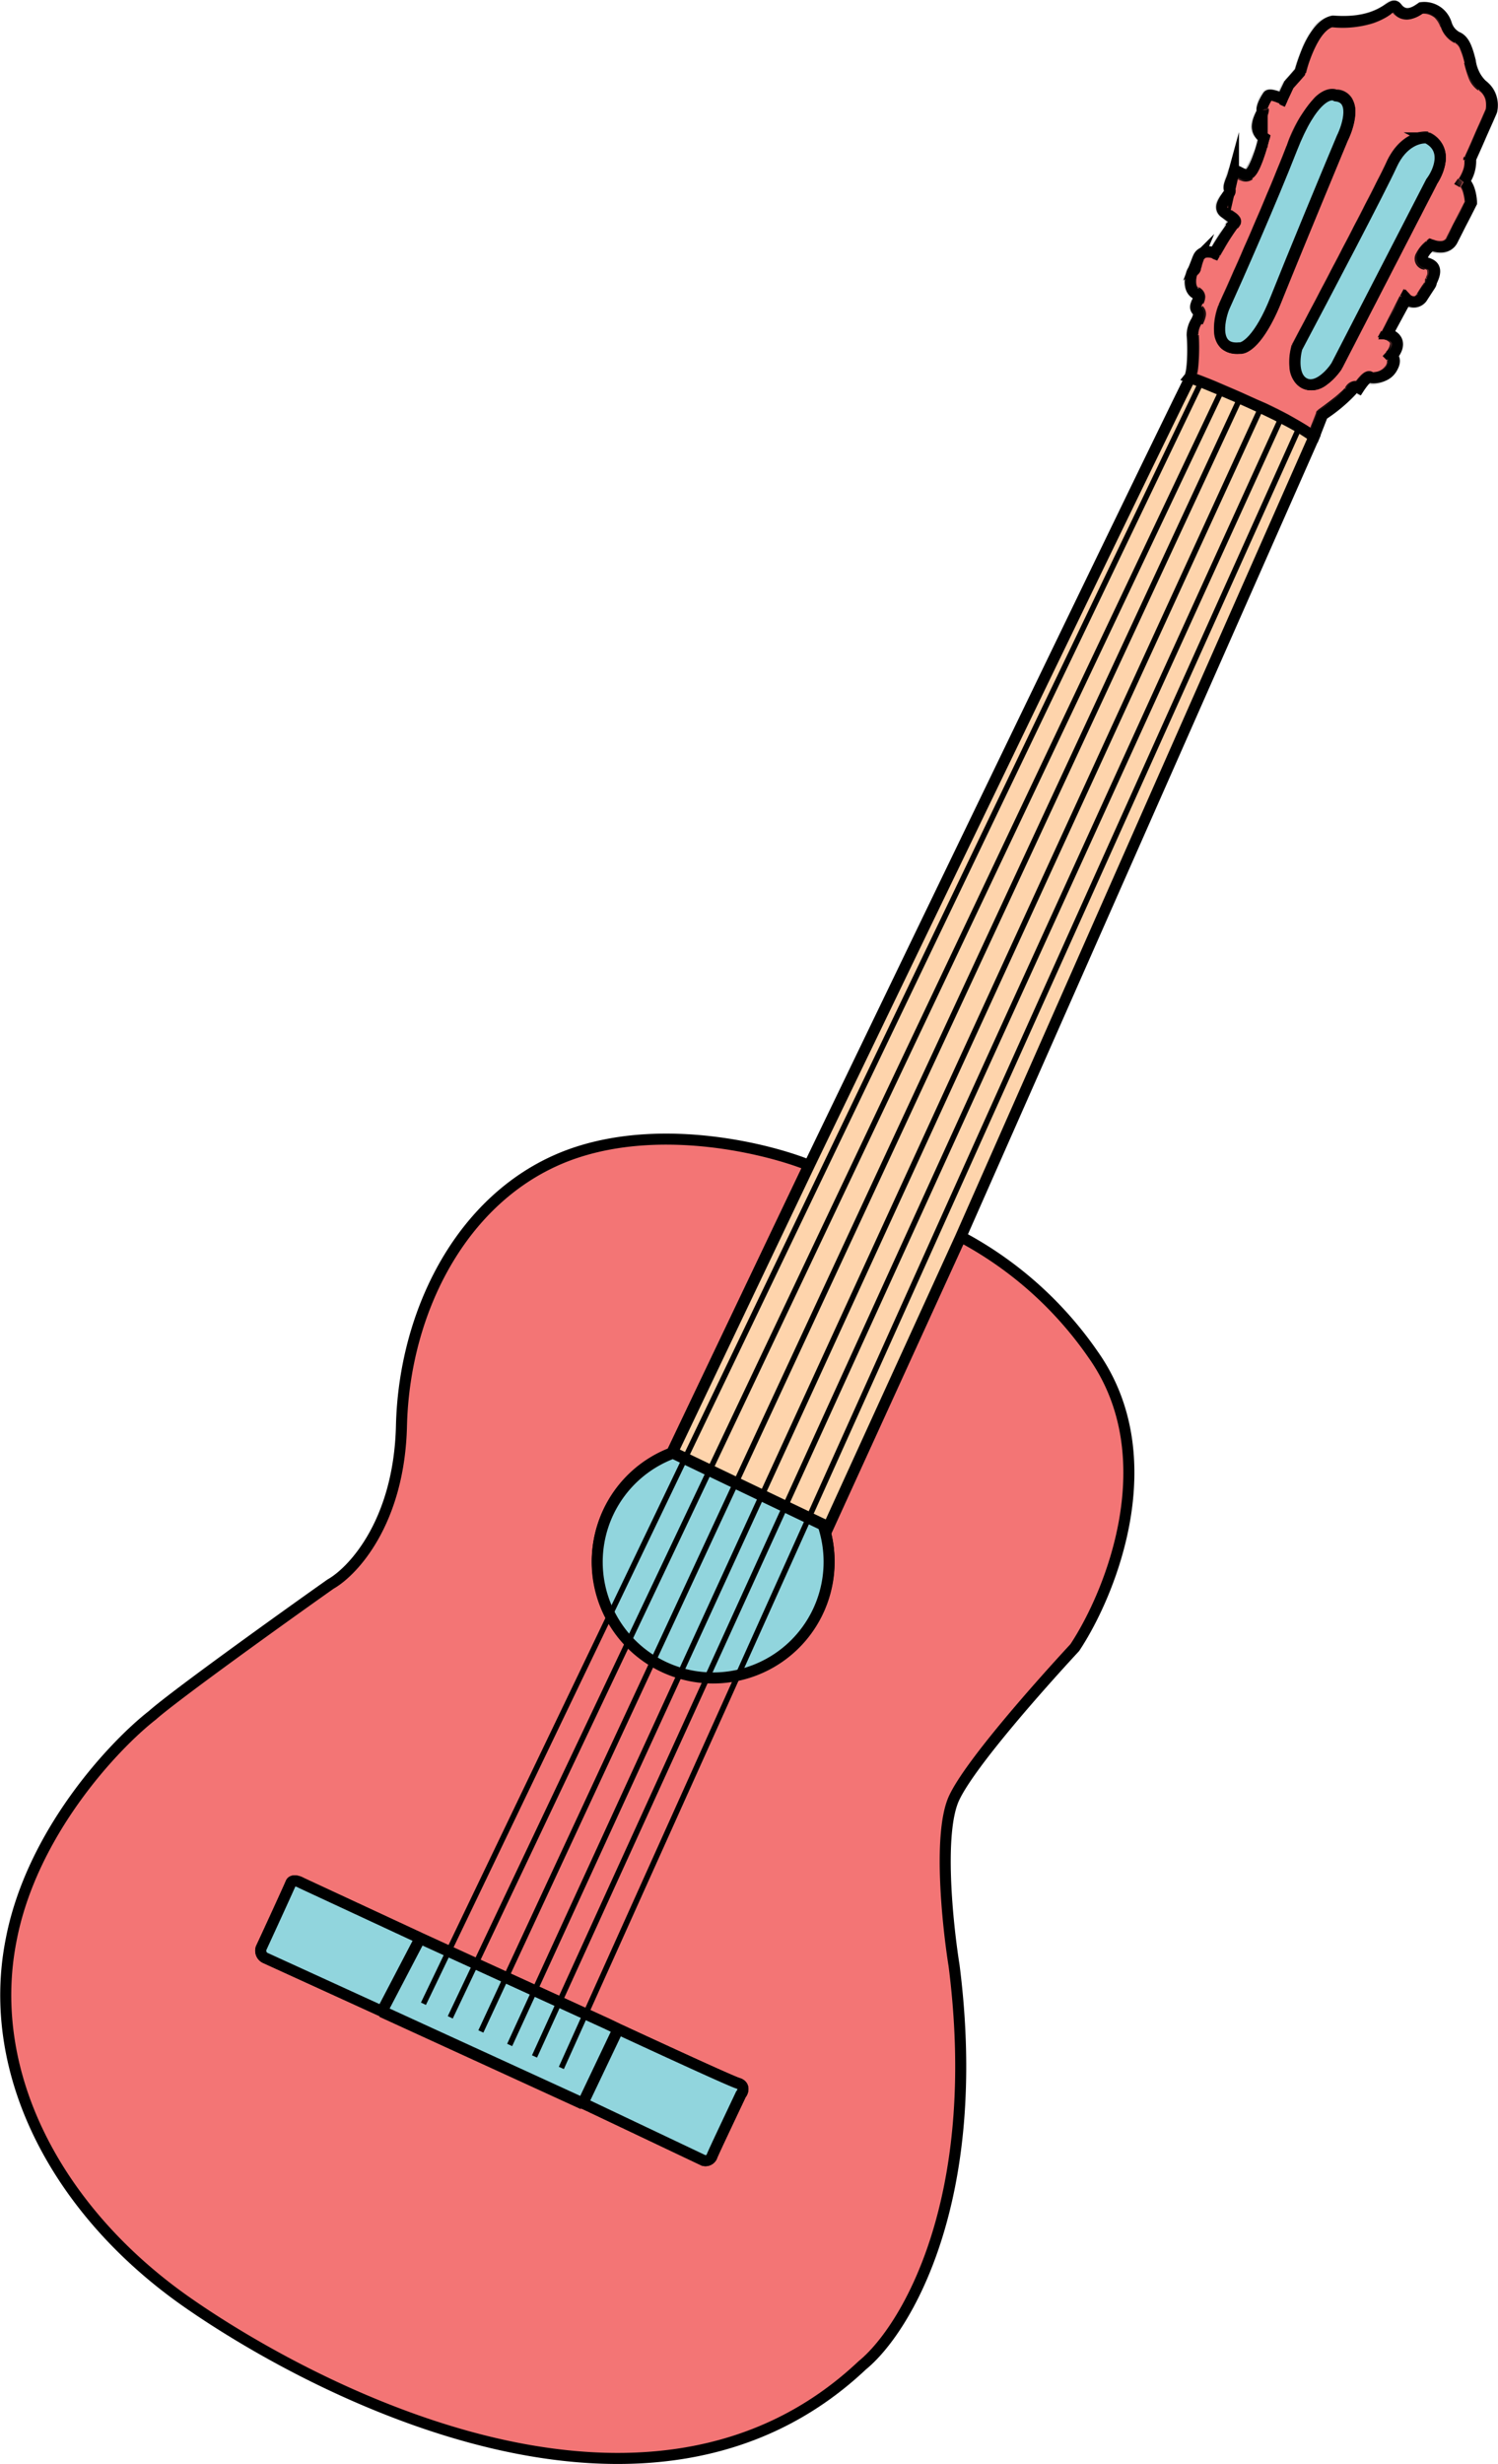<svg xmlns="http://www.w3.org/2000/svg" xmlns:xlink="http://www.w3.org/1999/xlink" viewBox="0 0 135.67 223.05"><defs><style>.cls-1,.cls-2{fill:#fff;}.cls-2,.cls-3{fill-rule:evenodd;}.cls-3{fill:#f37575;}.cls-3,.cls-5,.cls-6,.cls-7{stroke:#000;stroke-miterlimit:10;}.cls-4{mask:url(#mask);}.cls-5{fill:#91d5dd;}.cls-6{fill:#fed4ac;}.cls-7{fill:none;stroke-width:0.5px;}</style><mask id="mask" x="0.22" y="0" width="135.44" height="222.83" maskUnits="userSpaceOnUse"><g id="path-1-inside-1"><path class="cls-1" d="M13.8,155.27C10.3,158,2.84,165.94,1,175.65c-2.35,12.15,4.33,24.64,16,32.79s41.81,23.86,61.07,5.73C82,211,89.11,199.3,86.4,178c-.6-3.76-1.45-12.06,0-15.18s7.9-10.38,10.93-13.62c3.3-5,8.24-17.25,1.65-26.54a33.85,33.85,0,0,0-12-10.67L75,138.27l-.45-.22a10.5,10.5,0,1,1-13.6-6.51l-.08,0,12.4-26c-3.64-1.47-12.92-3.78-20.9-1.21-10,3.21-15.7,13.87-16,24.8-.21,8.75-4.37,13.19-6.42,14.32C25.37,146.62,15.75,153.53,13.8,155.27Z"/><path class="cls-2" d="M1,175.65C2.84,165.94,10.3,158,13.8,155.27c1.95-1.74,11.57-8.65,16.14-11.88,2-1.13,6.21-5.57,6.42-14.32.26-10.93,6-21.59,16-24.8,8-2.57,17.26-.26,20.9,1.21l-12.4,26,.08,0a10.49,10.49,0,1,0,13.6,6.51l.45.22,12-26.28a33.85,33.85,0,0,1,12,10.67c6.59,9.29,1.65,21.56-1.65,26.54-3,3.24-9.47,10.49-10.93,13.62s-.6,11.42,0,15.18c2.71,21.3-4.42,33-8.32,36.17C58.82,232.3,28.72,216.6,17,208.44S-1.38,187.8,1,175.65Zm118-136.09.78-2a14.38,14.38,0,0,0,2.61-2.17.48.48,0,0,1,.69-.26c.26-.4.83-1.16,1-1s1.39.09,1.91-.69.23-1.07.08-1.22c.44-.46,1-1.51-.34-2l-.07,0,1.72-3.18a.91.91,0,0,0,1.47-.18l.47-.72c.23-.35.31-.46.31-.58a.7.7,0,0,1,.08-.2c.18-.41.56-1.25-.43-1.53s-.17-1.22.35-1.65c.46.2,1.49.4,1.91-.43s1.33-2.61,1.73-3.39c0-.52-.2-1.63-.69-1.91a3.22,3.22,0,0,0,.61-2.08l1.91-4.33a2.29,2.29,0,0,0-.87-2.35,3.63,3.63,0,0,1-1.07-2.16c-.26-1-.51-1.9-1.19-2.17A2,2,0,0,1,131,2.22,2.07,2.07,0,0,0,128.73.7l0,0c-.55.38-1.46,1-2.22,0-.2-.27-.39-.14-.77.11-.69.46-2,1.32-5,1.1-1.13.18-2.26,1.89-3,4.6l-1,1.13-.61,1.3c-.38-.18-1.16-.47-1.3-.26s-.61,1-.52,1.3a.83.83,0,0,1-.13.4c-.24.54-.66,1.47.3,2.11-.23.93-.81,2.87-1.3,3.21-.3.22-.62.05-.89-.09s-.5-.26-.58.09a5,5,0,0,1-.23.66c-.13.34-.23.6-.12.82s-.09.35-.27.62c-.32.47-.72,1.07-.16,1.46l.31.22c.61.42.77.52.47.82A24.93,24.93,0,0,0,110,22.9c-.38-.14-1.2-.26-1.48.44a4.1,4.1,0,0,0-.24.78c0,.18,0,.25-.19.34s-.61,1.65.17,2.09c.42.23.29.51.16.8s-.23.51,0,.76.11.6-.09,1a2.29,2.29,0,0,0-.35,1.25c.09,1,.09,3.39-.26,3.82C110.63,35.31,116.92,38,118.93,39.56Zm10.32-27.07c-.66-.08-2.23.28-3.21,2.43s-6.12,11.94-8.58,16.57c-.23.84-.42,2.65.69,3.21s2.37-.81,2.86-1.56l8.59-16.66C130.3,15.56,131.2,13.47,129.25,12.49Zm-12.23,1c1.81-4.65,3.42-5.12,4-4.77,1.81.21,1.1,2.63.52,3.81-1.38,3.33-4.52,10.9-6,14.58s-2.81,4.48-3.3,4.42c-2.29.21-1.88-2.34-1.38-3.64C112.17,25,115.22,18.1,117,13.45Z"/></g></mask></defs><title>icon-4</title><g id="Layer_2" data-name="Layer 2"><g id="_4_icon" data-name="4 icon"><path id="body" class="cls-3" d="M1,175.65C2.84,165.94,10.3,158,13.8,155.27c1.95-1.74,11.57-8.65,16.14-11.88,2-1.13,6.21-5.57,6.42-14.32.26-10.93,6-21.59,16-24.8,8-2.57,17.26-.26,20.9,1.21l-12.4,26,.08,0a10.49,10.49,0,1,0,13.6,6.51l.45.22,12-26.28a33.85,33.85,0,0,1,12,10.67c6.59,9.29,1.65,21.56-1.65,26.54-3,3.24-9.47,10.49-10.93,13.62s-.6,11.42,0,15.18c2.71,21.3-4.42,33-8.32,36.17C58.82,232.3,28.72,216.6,17,208.44S-1.38,187.8,1,175.65Zm118-136.09.78-2a14.38,14.38,0,0,0,2.61-2.17.48.48,0,0,1,.69-.26c.26-.4.83-1.16,1-1s1.39.09,1.91-.69.23-1.07.08-1.22c.44-.46,1-1.51-.34-2l-.07,0,1.72-3.18a.91.91,0,0,0,1.47-.18l.47-.72c.23-.35.31-.46.31-.58a.7.7,0,0,1,.08-.2c.18-.41.56-1.25-.43-1.53s-.17-1.22.35-1.65c.46.2,1.49.4,1.91-.43s1.33-2.61,1.73-3.39c0-.52-.2-1.63-.69-1.91a3.22,3.22,0,0,0,.61-2.08l1.91-4.33a2.29,2.29,0,0,0-.87-2.35,3.63,3.63,0,0,1-1.07-2.16c-.26-1-.51-1.9-1.19-2.17A2,2,0,0,1,131,2.22,2.07,2.07,0,0,0,128.73.7l0,0c-.55.38-1.46,1-2.22,0-.2-.27-.39-.14-.77.11-.69.46-2,1.32-5,1.1-1.13.18-2.26,1.89-3,4.6l-1,1.13-.61,1.3c-.38-.18-1.16-.47-1.3-.26s-.61,1-.52,1.3a.83.83,0,0,1-.13.4c-.24.54-.66,1.47.3,2.11-.23.93-.81,2.87-1.3,3.21-.3.22-.62.05-.89-.09s-.5-.26-.58.09a5,5,0,0,1-.23.66c-.13.34-.23.6-.12.82s-.09.35-.27.62c-.32.47-.72,1.07-.16,1.46l.31.22c.61.42.77.52.47.82A24.93,24.93,0,0,0,110,22.9c-.38-.14-1.2-.26-1.48.44a4.1,4.1,0,0,0-.24.78c0,.18,0,.25-.19.34s-.61,1.65.17,2.09c.42.23.29.51.16.8s-.23.51,0,.76.11.6-.09,1a2.29,2.29,0,0,0-.35,1.25c.09,1,.09,3.39-.26,3.82C110.63,35.31,116.92,38,118.93,39.56Zm10.32-27.07c-.66-.08-2.23.28-3.21,2.43s-6.12,11.94-8.58,16.57c-.23.84-.42,2.65.69,3.21s2.37-.81,2.86-1.56l8.59-16.66C130.3,15.56,131.2,13.47,129.25,12.49Zm-12.23,1c1.81-4.65,3.42-5.12,4-4.77,1.81.21,1.1,2.63.52,3.81-1.38,3.33-4.52,10.9-6,14.58s-2.81,4.48-3.3,4.42c-2.29.21-1.88-2.34-1.38-3.64C112.17,25,115.22,18.1,117,13.45Z"/><g class="cls-4"><path id="Stroke" d="M13.8,155.27l.17.22h0ZM1,175.65l.27.06h0Zm77.11,38.52L77.9,214h0ZM86.4,178l.28,0h0Zm10.93-28.8.21.19v0ZM99,122.66l-.23.14h0ZM75,138.27l-.11.25.25.12.12-.26ZM60.82,131.5l-.25-.12-.12.25.25.12Zm-8.5-27.23-.09-.27h0Zm-16,24.8h0Zm-6.42,14.32-.14-.25h0ZM13.63,155.05c-3.52,2.77-11,10.75-12.94,20.55l.55.11c1.85-9.63,9.26-17.5,12.73-20.22ZM.69,175.6c-2.36,12.28,4.4,24.87,16.16,33.07l.32-.45C5.52,200.1-1.08,187.71,1.24,175.71Zm16.16,33.07c5.88,4.09,16.36,10.07,27.8,12.76s23.89,2.09,33.62-7.06l-.38-.4c-9.54,9-21.76,9.59-33.11,6.92S23,212.28,17.17,208.22Zm61.4,5.71c4-3.26,11.14-15,8.43-36.42l-.55.07c2.7,21.24-4.42,32.82-8.23,35.92ZM86.68,178a64.84,64.84,0,0,1-.77-7.79A31.47,31.47,0,0,1,86,166a9.75,9.75,0,0,1,.67-3.07l-.49-.23a10.14,10.14,0,0,0-.73,3.25,32.58,32.58,0,0,0-.07,4.23,68.15,68.15,0,0,0,.77,7.86Zm0-15a40.83,40.83,0,0,1,4.84-6.7c2.17-2.61,4.53-5.23,6.05-6.84l-.41-.38c-1.52,1.62-3.89,4.25-6.06,6.86a40.48,40.48,0,0,0-4.91,6.83Zm10.91-13.58a32.07,32.07,0,0,0,4.58-11.76c.83-4.89.42-10.37-2.93-15.09l-.45.31c3.24,4.58,3.65,9.89,2.83,14.69a31.58,31.58,0,0,1-4.49,11.55Zm1.65-26.84a34.12,34.12,0,0,0-12.16-10.77l-.25.49a33.83,33.83,0,0,1,12,10.57ZM86.67,111.87l-12,26.28.51.23,12-26.28ZM61.06,131.62l12.41-26-.5-.24-12.4,26Zm12.26-26.4a37,37,0,0,0-8.89-2.14,29.37,29.37,0,0,0-12.2.92l.17.53a28.66,28.66,0,0,1,12-.9,35.94,35.94,0,0,1,8.76,2.11ZM52.23,104c-10.12,3.26-15.89,14.07-16.15,25.07h.55c.26-10.86,5.94-21.39,15.77-24.55ZM36.08,129.07c-.21,8.66-4.32,13-6.28,14.07l.27.49c2.15-1.18,6.35-5.72,6.56-14.55Zm-6.3,14.09c-2.29,1.62-5.84,4.16-9.06,6.51s-6.12,4.51-7.1,5.39l.37.41c1-.85,3.83-3,7.06-5.36s6.76-4.88,9.05-6.5Zm57.4-31.06,32-72.43-.5-.22-32,72.42ZM125.79,30l-.07,0-.19.52.07,0Zm-18.26,4,0,.05,0,0-.06.12c-.06.1-.13.25-.22.43l-.79,1.6L103.59,42,94.4,61C87.23,75.81,78.67,93.55,73,105.36l.5.24C79.16,93.79,87.73,76.05,94.9,61.22c3.58-7.41,6.82-14.1,9.18-18.95l2.81-5.77.79-1.6.22-.43a.54.54,0,0,1,.06-.11v0s0,0,0,0ZM74.77,141.39a10.22,10.22,0,0,1-10.22,10.22v.55a10.77,10.77,0,0,0,10.77-10.77ZM64.55,151.61a10.21,10.21,0,0,1-10.22-10.22h-.56a10.78,10.78,0,0,0,10.78,10.77Zm9.69-13.47a10.25,10.25,0,0,1,.53,3.25h.55a10.82,10.82,0,0,0-.56-3.43Zm.83-.12-.45-.22-.24.5.46.22Zm-.45-.22L61,131.3l-.24.49,13.6,6.51ZM61,131.3l-.08-.05-.24.5.08,0Zm-6.69,10.09A10.22,10.22,0,0,1,61,131.8l-.19-.51a10.77,10.77,0,0,0-7,10.1Zm64.6-101.83-.34.43.58.46.28-.69Zm.78-2-.31-.45-.14.1-.06.15Zm3.3-2.43-.28.48.45.27.29-.45Zm1-1,.39-.39h0Zm1.91-.69-.46-.31h0Zm.08-1.22-.4-.38-.36.39.38.38Zm-.34-2,.19-.52h0Zm-.07,0-.49-.26-.3.56.6.22Zm1.72-3.18.36-.41-.52-.47-.33.61Zm1.47-.18-.46-.29h0Zm.43-3-.15.53h0Zm.35-1.65.22-.51-.31-.13-.26.22Zm3.64-3.82.49.26.07-.14v-.15Zm-.69-1.91-.45-.31-.34.49.52.3Zm.61-2.08-.51-.22-.06.16,0,.16Zm1.91-4.33.5.22,0,0v-.05Zm-.87-2.35.3-.46h0Zm-2.26-4.33-.2.51h0ZM128.73.7V.15h-.17l-.13.09Zm0,0-.31-.45h0Zm-2.22,0L126,1h0Zm-5.81,1.21,0-.55h-.13Zm-3,4.6.4.37.1-.1,0-.13Zm-1,1.13-.41-.38-.06.07,0,.07Zm-.61,1.3-.23.5.5.23.23-.5Zm-1.3-.26.46.3h0Zm-.52,1.3-.52.17h0Zm.17,2.51.54.14.09-.38-.32-.21Zm-1.3,3.21-.32-.44h0Zm-1.47,0,.53.14h0Zm-.35,1.48-.49.24h0Zm-.43,2.08.31-.45h0Zm.78,1-.39-.39h0ZM110,22.9l-.2.52.44.17.24-.41Zm-1.48.44.52.2h0Zm-.43,1.12.31.46h0Zm.17,2.09.27-.49h0Zm.18,1.56.39-.39h0ZM108,30.36l.55,0h0Zm-.26,3.82-.43-.34-.47.58.7.27ZM121,8.68l-.28.47.1.06.12,0Zm-4,4.77-.51-.2h0Zm-6.15,14.4-.51-.23v0h0Zm1.38,3.64.07-.55h-.12Zm9.28-19-.49-.24v0h0Zm7.72,0,.25-.49-.08,0h-.09Zm-11.79,19-.49-.26,0,.06v.05ZM121,33.14l.47.3v0Zm8.59-16.66-.44-.33,0,0,0,0Zm-.31,9.69.46.31h0Zm.39-.78-.51-.22h0Zm3.45-19.83-.53.14h0ZM131,2.22l-.5.23h0ZM125.71.81l.3.46h0Zm-11.59,9.57.5.22h0Zm-1.89,5.23.25-.49h0Zm-.81.75-.51-.2h0ZM111,17.8l.46.3h0Zm.15,1.68.31-.46h0Zm-2.9,4.64-.54-.11h0Zm.14,3.23-.5-.23h0Zm-.07,1.76.49.25h0Zm11.1,10.65.78-2-1-.4-.78,2ZM120,38c.4-.28,1-.72,1.54-1.15.27-.22.53-.43.74-.63l.28-.28a1.54,1.54,0,0,0,.22-.31l-1-.49-.06.07c-.05.05-.12.13-.21.21s-.41.36-.67.57c-.51.41-1.1.84-1.48,1.11Zm2.78-2.37s0,0,0,0l0,0h-.06l.56-1a1,1,0,0,0-.7-.13,1.08,1.08,0,0,0-.77.62Zm.66-.21a4.57,4.57,0,0,1,.48-.63l.11-.1,0,0H124a.42.42,0,0,1-.32-.12l.78-.78a.73.73,0,0,0-.51-.2,1,1,0,0,0-.36.11,1.82,1.82,0,0,0-.42.35,5.32,5.32,0,0,0-.6.79Zm.19-.86a1,1,0,0,0,.69.27,2.2,2.2,0,0,0,.71-.09,2.4,2.4,0,0,0,1.36-1l-.92-.61a1.32,1.32,0,0,1-.74.51,1.37,1.37,0,0,1-.35.05c-.1,0,0,0,0,0Zm2.76-.78a1.49,1.49,0,0,0,0-1.91l-.77.78c-.07-.07.13.08-.16.52Zm0-1.14a2.37,2.37,0,0,0,.63-1.33,1.36,1.36,0,0,0-.27-.92,2,2,0,0,0-.92-.64l-.38,1a.88.88,0,0,1,.42.27.29.29,0,0,1,0,.19,1.15,1.15,0,0,1-.34.64Zm-.34-2.14,1.72-3.18-1-.53L125.14,30Zm.87-3a1.72,1.72,0,0,0,1,.43,1.41,1.41,0,0,0,1.32-.72l-.93-.59a.53.53,0,0,1-.19.19.16.16,0,0,1-.12,0,.65.65,0,0,1-.34-.15Zm2.43-4.15c-.16,0-.11-.08-.07,0s0,.08,0,0a2.24,2.24,0,0,1,.58-.69l-.7-.84a3.37,3.37,0,0,0-.89,1.08,1,1,0,0,0,.74,1.52Zm0-.62a2.65,2.65,0,0,0,1.24.22A1.63,1.63,0,0,0,132,22l-1-.49a.54.54,0,0,1-.49.3,1.56,1.56,0,0,1-.71-.13ZM132,22c.42-.83,1.33-2.59,1.73-3.37l-1-.51c-.41.78-1.32,2.55-1.74,3.39Zm1.79-3.66a5.4,5.4,0,0,0-.19-1.17,3.1,3.1,0,0,0-.26-.63,1.3,1.3,0,0,0-.52-.55l-.54.95,0,0a.72.72,0,0,1,.07.11,2,2,0,0,1,.16.4,4,4,0,0,1,.15.92ZM133,16.8a4.55,4.55,0,0,0,.52-1,3,3,0,0,0,.18-1.48l-1.08.2a1.92,1.92,0,0,1-.13.9,3.84,3.84,0,0,1-.39.77Zm.66-2.18,1.91-4.33-1-.45-1.91,4.34Zm1.94-4.43a3,3,0,0,0,0-1.39,2.5,2.5,0,0,0-1.07-1.54l-.6.93a1.45,1.45,0,0,1,.61.88,2.2,2.2,0,0,1,0,.88ZM128.42.24l0,0,.62.9,0,0Zm0,0a2.46,2.46,0,0,1-.82.42.5.5,0,0,1-.3,0,.83.83,0,0,1-.35-.3L126,1a2,2,0,0,0,.83.67,1.57,1.57,0,0,0,.9.07,3.25,3.25,0,0,0,1.24-.6Zm-7.81,1.1a3.17,3.17,0,0,0-2,1.59,12,12,0,0,0-1.39,3.41l1.07.28a11,11,0,0,1,1.24-3.09c.48-.75.93-1.05,1.26-1.1Zm-3.27,4.77-1,1.12.81.75,1-1.13ZM116.18,7.4l-.61,1.31,1,.46.61-1.3Zm.12,1a4.85,4.85,0,0,0-.83-.31,1.87,1.87,0,0,0-.49-.07.74.74,0,0,0-.67.31l.92.61a.46.46,0,0,1-.21.17h0l.22,0a4.43,4.43,0,0,1,.65.24Zm-2-.07a6.31,6.31,0,0,0-.4.73,2.29,2.29,0,0,0-.17.46,1,1,0,0,0,0,.59l1-.35s0,.07,0,.08v0h0v0a1.83,1.83,0,0,1,.11-.29,5.15,5.15,0,0,1,.32-.58Zm-.42,4a17.42,17.42,0,0,1-.54,1.77,6.41,6.41,0,0,1-.34.8l-.15.25c0,.07-.07.08-.06.08l.64.89a2,2,0,0,0,.55-.71,8.14,8.14,0,0,0,.39-.93,19.63,19.63,0,0,0,.58-1.88Zm-2.63,7.55a2.71,2.71,0,0,0-.38.5l-.47.72-.89,1.5,1,.55c.21-.37.55-.95.87-1.47.16-.25.31-.49.44-.68s.12-.18.16-.24l.06-.07,0,0h0Zm-1.06,2.48a2.12,2.12,0,0,0-1-.13,1.39,1.39,0,0,0-1.14.87l1,.41a.29.29,0,0,1,.09-.13.34.34,0,0,1,.17-.06,1.15,1.15,0,0,1,.5.07ZM107.78,24a.9.9,0,0,0-.27.3,1.79,1.79,0,0,0-.13.32,2.44,2.44,0,0,0-.14.75A1.7,1.7,0,0,0,108,27l.53-1c-.1,0-.21-.23-.19-.63a1.45,1.45,0,0,1,.08-.45.87.87,0,0,1,0-.12s0,0-.07.06Zm-.33,6.4a15.12,15.12,0,0,1,0,2.07,8.43,8.43,0,0,1-.08,1,2.5,2.5,0,0,1-.07.31c0,.09,0,.09,0,.07l.86.68a1.18,1.18,0,0,0,.21-.42,3.23,3.23,0,0,0,.11-.47c.05-.32.08-.71.1-1.11a19,19,0,0,0,0-2.2Zm.09,4.28c1.44.56,3.72,1.5,5.9,2.5a30.79,30.79,0,0,1,5.15,2.8l.68-.86a30.69,30.69,0,0,0-5.37-2.94c-2.2-1-4.5-2-6-2.52ZM121.3,8.21c-.61-.37-1.43-.14-2.2.58a12.27,12.27,0,0,0-2.59,4.46l1,.4a11.11,11.11,0,0,1,2.32-4.06,1.58,1.58,0,0,1,.68-.43.5.5,0,0,1,.15,0h0Zm-4.79,5c-1.8,4.63-4.85,11.51-6.15,14.37l1,.46c1.3-2.87,4.36-9.77,6.17-14.43Zm-6.16,14.4a5.75,5.75,0,0,0-.38,2.67,2.13,2.13,0,0,0,.68,1.3,2.23,2.23,0,0,0,1.65.42l-.1-1.1a1.1,1.1,0,0,1-.85-.17,1,1,0,0,1-.29-.62,4.67,4.67,0,0,1,.32-2.11ZM112.19,32a1.41,1.41,0,0,0,.85-.22,3.76,3.76,0,0,0,.91-.77,12.86,12.86,0,0,0,2.11-3.78l-1-.41a11.94,11.94,0,0,1-1.91,3.45,2.41,2.41,0,0,1-.63.55.47.47,0,0,1-.18.08Zm3.87-4.77c1.46-3.67,4.59-11.24,6-14.56l-1-.43c-1.39,3.33-4.53,10.9-6,14.58Zm6-14.53a6.85,6.85,0,0,0,.69-2.5,2.36,2.36,0,0,0-.32-1.34,1.72,1.72,0,0,0-1.32-.77L121,9.23a.65.65,0,0,1,.53.27,1.24,1.24,0,0,1,.14.7,5.64,5.64,0,0,1-.58,2.05Zm7.3-.79c-.93-.12-2.72.39-3.79,2.75l1,.45c.88-2,2.23-2.16,2.63-2.11Zm-3.79,2.75c-1,2.13-6.1,11.89-8.57,16.53l1,.52c2.46-4.62,7.63-14.43,8.61-16.6Zm-8.61,16.64a5.57,5.57,0,0,0-.18,1.92,2.29,2.29,0,0,0,1.16,1.93l.49-1a1.25,1.25,0,0,1-.55-1.06,4.36,4.36,0,0,1,.14-1.51Zm1,3.85a2.11,2.11,0,0,0,2.22-.33,5.88,5.88,0,0,0,1.35-1.42l-.93-.6a4.52,4.52,0,0,1-1,1.12c-.46.32-.82.39-1.1.25Zm3.59-1.8,8.59-16.65-1-.51-8.59,16.66ZM130,16.82a4.92,4.92,0,0,0,.93-2.26A2.47,2.47,0,0,0,129.5,12L129,13a1.55,1.55,0,0,1,.73.66,1.42,1.42,0,0,1,.13.81,3.64,3.64,0,0,1-.71,1.69Zm-4.15,12.94-.07,0-.38,1,.07,0Zm3.4-2.57c.19-.31.35-.54.46-.71l-.92-.62c-.11.18-.27.41-.47.74Zm.46-.71.27-.42a1,1,0,0,0,.13-.47h-1.1c0-.08,0-.12,0-.06a2.88,2.88,0,0,1-.22.33Zm.4-.89v.09a0,0,0,0,0,0,0h0v0l0-.06-1-.45-.06.14,0,.1a.59.59,0,0,0,0,.18Zm0,0a2.59,2.59,0,0,0,.27-1.05,1.25,1.25,0,0,0-.26-.76,1.53,1.53,0,0,0-.78-.48l-.31,1.06a.42.42,0,0,1,.23.11s0,0,0,.09a.77.77,0,0,1,0,.26,2.15,2.15,0,0,1-.13.32ZM134.5,7.26a1.38,1.38,0,0,1-.46-.64,11.74,11.74,0,0,1-.38-1.21l-1.06.29A11.13,11.13,0,0,0,133,7.05a2.47,2.47,0,0,0,.87,1.14Zm-.84-1.85A8.25,8.25,0,0,0,133.19,4a2,2,0,0,0-1-1.1l-.41,1a1,1,0,0,1,.45.55,7.33,7.33,0,0,1,.41,1.25Zm-1.51-2.53c-.28-.11-.41-.36-.66-.89l-1,.46a2.49,2.49,0,0,0,1.25,1.45ZM131.49,2a3.62,3.62,0,0,0-.82-1.25,2.68,2.68,0,0,0-1.95-.59l0,1.1a1.59,1.59,0,0,1,1.19.32,2.42,2.42,0,0,1,.55.88ZM126.92.37a.91.91,0,0,0-.38-.31A.76.76,0,0,0,126,0a1,1,0,0,0-.35.15l-.28.18.61.91.23-.14c.06,0,.07,0,.06,0h-.07l-.11,0c-.07,0-.1-.07-.08-.05Zm-1.52,0a5.25,5.25,0,0,1-1.49.73,8.58,8.58,0,0,1-3.2.27l-.08,1.1a9.6,9.6,0,0,0,3.61-.32A6.23,6.23,0,0,0,126,1.27Zm-11.67,9.79a.39.39,0,0,1,0-.13.15.15,0,0,1,0-.07h0l0,.08,0,.12,1,.45a2.36,2.36,0,0,0,.12-.28.87.87,0,0,0,.05-.19.65.65,0,0,0,0-.33Zm-.11,0a3.29,3.29,0,0,0-.35,1.23,1.7,1.7,0,0,0,.17.83,1.84,1.84,0,0,0,.68.74l.61-.91a.77.77,0,0,1-.3-.32.49.49,0,0,1-.06-.3,2.32,2.32,0,0,1,.25-.82Zm-.82,5.11h0l-.12,0-.18-.09-.5,1a2.29,2.29,0,0,0,.57.23,1.08,1.08,0,0,0,.89-.18Zm-.32-.14-.23-.11a1.05,1.05,0,0,0-.37-.09.74.74,0,0,0-.53.21.92.92,0,0,0-.24.44l1.07.27s0,0-.06.08A.47.47,0,0,1,112,16a.34.34,0,0,1-.13,0h0l.16.08Zm-1.37.45a3.72,3.72,0,0,1-.2.59l1,.41a4.71,4.71,0,0,0,.25-.73Zm-.2.59a3.8,3.8,0,0,0-.18.54,1.1,1.1,0,0,0,.08.72l1-.49s0,.06,0,0a2.89,2.89,0,0,1,.12-.36Zm-.1,1.26a.32.32,0,0,1,0-.23s0,0,0,0a.4.4,0,0,1-.07.12l-.12.18.92.61a4.28,4.28,0,0,0,.26-.42.89.89,0,0,0,.1-.29.72.72,0,0,0-.06-.46Zm-.24.07a3.58,3.58,0,0,0-.48.92,1.21,1.21,0,0,0,0,.68,1.14,1.14,0,0,0,.46.62l.63-.9c-.05,0,0,0,0,0s0,0,0-.07a2.84,2.84,0,0,1,.34-.61Zm0,2.22.32.22.62-.91-.31-.21Zm.32.22.35.25.08.06h0a.23.23,0,0,1,0-.12.51.51,0,0,1,0-.18s0,0,0-.05h0l0,0,.78.78a1.17,1.17,0,0,0,.27-.42.7.7,0,0,0-.1-.64,1.44,1.44,0,0,0-.32-.33l-.4-.28ZM108,23.13a5.91,5.91,0,0,0-.27.88l1.08.23a3.48,3.48,0,0,1,.22-.7Zm-.27.88s0,0,0,.06v0a.05.05,0,0,0,0,0l0,0h0l.62.91a1,1,0,0,0,.32-.35,1.28,1.28,0,0,0,.1-.33Zm.26,3,0,0s0,0,0-.05a.15.15,0,0,1,0-.06s0,0,0,0a.36.36,0,0,1,0,.07.36.36,0,0,1,0,.09l1,.45a1.52,1.52,0,0,0,.17-.66,1,1,0,0,0-.17-.5,1.22,1.22,0,0,0-.4-.35Zm-.08.09a1.69,1.69,0,0,0-.17.56,1,1,0,0,0,.3.82l.78-.78s0,0,0,0v0s0,0,0,0,0,0,0-.06l.07-.16Zm.13,1.38s0,0,0,0,0,0,0,0a.47.47,0,0,1,0,.14,2.78,2.78,0,0,1-.12.26l1,.5a2.92,2.92,0,0,0,.27-.69,1,1,0,0,0-.28-1Zm-.19.36a2.9,2.9,0,0,0-.41,1.55l1.1-.09a1.85,1.85,0,0,1,.29-1Z"/></g><path id="left-hole" class="cls-5" d="M121,8.68c-.57-.35-2.18.12-4,4.77s-4.85,11.54-6.15,14.4c-.5,1.3-.91,3.85,1.38,3.64.49.06,1.84-.75,3.3-4.42s4.6-11.25,6-14.58C122.11,11.31,122.82,8.89,121,8.68Z"/><path id="right-hole" class="cls-5" d="M129.25,12.49c-.66-.08-2.23.28-3.21,2.43s-6.12,11.94-8.58,16.57c-.23.84-.42,2.65.69,3.21s2.37-.81,2.86-1.56l8.59-16.66C130.3,15.56,131.2,13.47,129.25,12.49Z"/><path id="hole" class="cls-5" d="M64.55,151.89a10.51,10.51,0,0,0,10-13.84l-13.6-6.51a10.5,10.5,0,0,0,3.65,20.35Z"/><path id="Fingerboard" class="cls-6" d="M75,138.27l12-26.28,32-72.43c-2-1.6-8.3-4.25-11.19-5.38-.27.35-23.13,47.68-34.52,71.3l-12.4,26,.08,0,13.6,6.51Z"/><path id="Cover-2" class="cls-5" d="M26.38,170.45c.14-.35.69-.15.95,0l10.76,5L55,183.2l1,.48c3.89,1.8,10.2,4.71,10.84,4.9s.46.78.26,1c-.78,1.65-2.4,5.06-2.6,5.55a.63.63,0,0,1-.78.43l-10.41-4.94-.52-.24-18.23-8.35L24,177.22a.73.73,0,0,1-.35-.87C24.53,174.53,26.24,170.8,26.38,170.45Z"/><path class="cls-5" d="M34.61,182.07,24,177.22a.73.73,0,0,1-.35-.87c.84-1.82,2.55-5.55,2.69-5.9s.69-.15.95,0l10.76,5m-3.48,6.66,3.48-6.66m-3.48,6.66,18.23,8.35m-14.75-15L55,183.2l1,.48m0,0c3.89,1.8,10.2,4.71,10.84,4.9s.46.78.26,1c-.78,1.65-2.4,5.06-2.6,5.55a.63.63,0,0,1-.78.43l-10.41-4.94-.52-.24m3.21-6.74-3.21,6.74"/><path id="Strings" class="cls-7" d="M38.35,181.38,108.78,34.61m-68,148,69.83-147.2M43.55,183.89l68.7-147.72M46.16,185.11,114.16,37M48.41,186.15,116,37.91M50.84,187.19,117.63,38.78"/></g></g></svg>